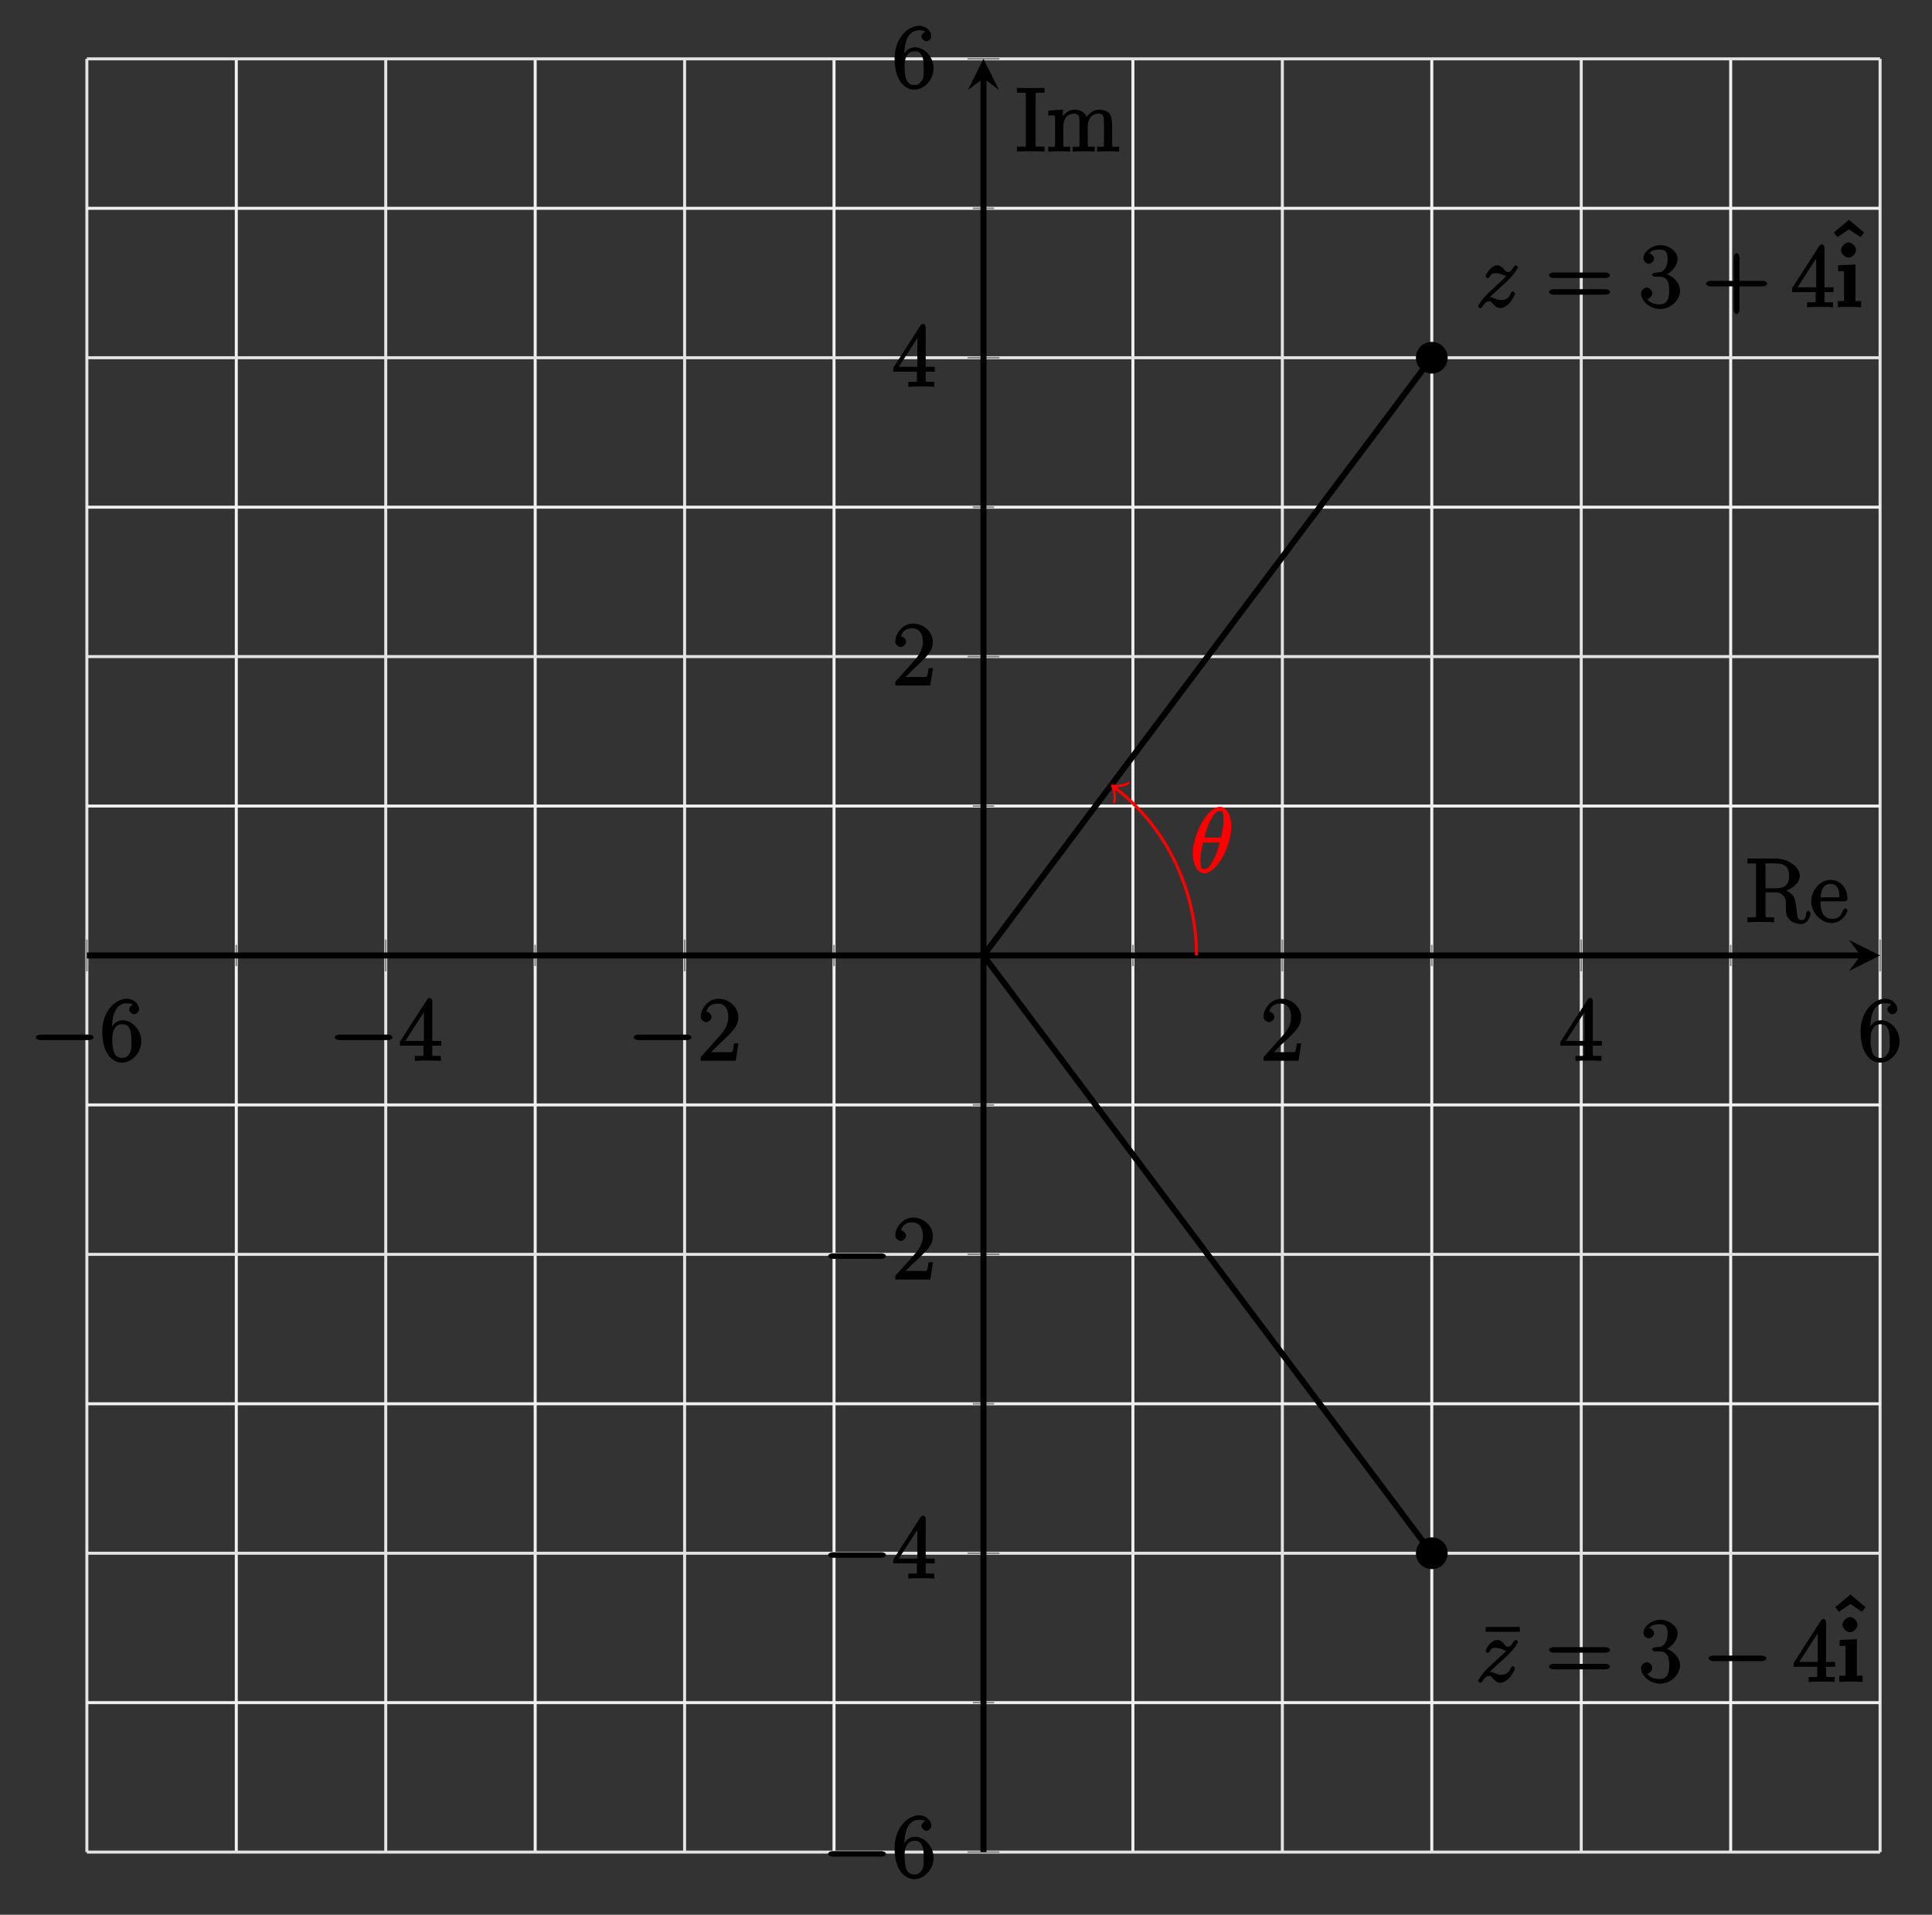 <?xml version="1.0" encoding="UTF-8"?>
<svg xmlns="http://www.w3.org/2000/svg" xmlns:xlink="http://www.w3.org/1999/xlink" width="257.1pt" height="254.8pt" viewBox="0 0 257.1 254.8" version="1.1">
<rect x="0" y="0" width="257.1" height="254.8" fill="#333333" stroke="none"/>
<defs>
<g>
<symbol overflow="visible" id="glyph0-0">
<path style="stroke:none;" d=""/>
</symbol>
<symbol overflow="visible" id="glyph0-1">
<path style="stroke:none;" d="M 7.875 -2.75 C 8.078 -2.75 8.484 -2.875 8.484 -3.125 C 8.484 -3.359 8.078 -3.484 7.875 -3.484 L 1.406 -3.484 C 1.203 -3.484 0.781 -3.359 0.781 -3.125 C 0.781 -2.875 1.203 -2.75 1.406 -2.75 Z M 7.875 -2.75 "/>
</symbol>
<symbol overflow="visible" id="glyph1-0">
<path style="stroke:none;" d=""/>
</symbol>
<symbol overflow="visible" id="glyph1-1">
<path style="stroke:none;" d="M 1.625 -4.297 C 1.625 -7.328 2.938 -7.656 3.578 -7.656 C 4.016 -7.656 4.328 -7.562 4.391 -7.469 C 4.531 -7.469 3.906 -7.312 3.906 -6.828 C 3.906 -6.562 4.25 -6.188 4.562 -6.188 C 4.859 -6.188 5.219 -6.516 5.219 -6.859 C 5.219 -7.484 4.609 -8.25 3.578 -8.25 C 2.062 -8.25 0.328 -6.547 0.328 -3.922 C 0.328 -0.641 1.922 0.25 2.938 0.25 C 4.25 0.25 5.516 -1.031 5.516 -2.578 C 5.516 -4.172 4.25 -5.391 3.047 -5.391 C 1.984 -5.391 1.422 -4.312 1.297 -3.984 L 1.625 -3.984 Z M 2.938 -0.375 C 2.188 -0.375 1.984 -0.891 1.875 -1.141 C 1.766 -1.453 1.656 -2.031 1.656 -2.875 C 1.656 -3.812 1.922 -4.859 3 -4.859 C 3.656 -4.859 3.844 -4.547 4.016 -4.141 C 4.203 -3.703 4.203 -3.109 4.203 -2.594 C 4.203 -1.984 4.25 -1.547 4.031 -1.094 C 3.734 -0.531 3.422 -0.375 2.938 -0.375 Z M 2.938 -0.375 "/>
</symbol>
<symbol overflow="visible" id="glyph1-2">
<path style="stroke:none;" d="M 4.469 -7.922 C 4.469 -8.156 4.312 -8.359 4.141 -8.359 C 4.047 -8.359 3.891 -8.312 3.797 -8.172 L 0.156 -2.516 L 0.156 -2 L 3.297 -2 L 3.297 -1.047 C 3.297 -0.609 3.438 -0.641 2.562 -0.641 L 2.156 -0.641 L 2.156 0.031 C 2.609 -0.031 3.547 -0.031 3.891 -0.031 C 4.219 -0.031 5.172 -0.031 5.609 0.031 L 5.609 -0.641 L 5.219 -0.641 C 4.344 -0.641 4.469 -0.609 4.469 -1.047 L 4.469 -2 L 5.672 -2 L 5.672 -2.641 L 4.469 -2.641 Z M 3.359 -7 L 3.359 -2.641 L 0.891 -2.641 L 3.641 -6.891 Z M 3.359 -7 "/>
</symbol>
<symbol overflow="visible" id="glyph1-3">
<path style="stroke:none;" d="M 5.266 -2.312 L 4.859 -2.312 C 4.797 -1.953 4.75 -1.406 4.625 -1.203 C 4.547 -1.094 3.984 -1.141 3.625 -1.141 L 1.406 -1.141 L 1.516 -0.891 C 1.844 -1.156 2.562 -1.922 2.875 -2.219 C 4.703 -3.891 5.422 -4.609 5.422 -5.797 C 5.422 -7.172 4.172 -8.25 2.781 -8.25 C 1.406 -8.25 0.422 -6.906 0.422 -5.875 C 0.422 -5.266 1.109 -5.125 1.141 -5.125 C 1.406 -5.125 1.859 -5.453 1.859 -5.828 C 1.859 -6.172 1.484 -6.547 1.141 -6.547 C 1.047 -6.547 1.016 -6.547 1.203 -6.609 C 1.359 -7.203 1.859 -7.609 2.625 -7.609 C 3.641 -7.609 4.094 -6.891 4.094 -5.797 C 4.094 -4.781 3.562 -4 2.875 -3.234 L 0.422 -0.484 L 0.422 0 L 5.078 0 L 5.438 -2.312 Z M 5.266 -2.312 "/>
</symbol>
<symbol overflow="visible" id="glyph1-4">
<path style="stroke:none;" d="M 8.062 -3.875 C 8.234 -3.875 8.609 -4.016 8.609 -4.234 C 8.609 -4.453 8.25 -4.609 8.062 -4.609 L 1.031 -4.609 C 0.859 -4.609 0.484 -4.453 0.484 -4.25 C 0.484 -4.016 0.844 -3.875 1.031 -3.875 Z M 8.062 -1.656 C 8.234 -1.656 8.609 -1.797 8.609 -2.016 C 8.609 -2.234 8.25 -2.391 8.062 -2.391 L 1.031 -2.391 C 0.859 -2.391 0.484 -2.234 0.484 -2.016 C 0.484 -1.797 0.844 -1.656 1.031 -1.656 Z M 8.062 -1.656 "/>
</symbol>
<symbol overflow="visible" id="glyph1-5">
<path style="stroke:none;" d="M 2.203 -4.594 C 2 -4.578 1.781 -4.406 1.781 -4.297 C 1.781 -4.188 2.016 -4.047 2.219 -4.047 L 2.766 -4.047 C 3.797 -4.047 4.078 -3.344 4.078 -2.203 C 4.078 -0.641 3.438 -0.375 2.844 -0.375 C 2.266 -0.375 1.453 -0.484 1.188 -1.094 C 1.328 -1.078 1.828 -1.438 1.828 -1.859 C 1.828 -2.219 1.422 -2.609 1.094 -2.609 C 0.797 -2.609 0.328 -2.281 0.328 -1.828 C 0.328 -0.766 1.547 0.25 2.875 0.25 C 4.297 0.25 5.516 -0.984 5.516 -2.188 C 5.516 -3.281 4.469 -4.297 3.328 -4.5 L 3.328 -4.203 C 4.359 -4.5 5.188 -5.516 5.188 -6.453 C 5.188 -7.406 4.047 -8.25 2.891 -8.25 C 1.703 -8.25 0.641 -7.359 0.641 -6.484 C 0.641 -6.016 1.188 -5.766 1.359 -5.766 C 1.609 -5.766 2.062 -6.094 2.062 -6.453 C 2.062 -6.844 1.609 -7.156 1.344 -7.156 C 1.281 -7.156 1.25 -7.156 1.531 -7.25 C 1.781 -7.703 2.797 -7.656 2.859 -7.656 C 3.25 -7.656 3.859 -7.625 3.859 -6.453 C 3.859 -6.234 3.875 -5.672 3.531 -5.156 C 3.172 -4.625 2.875 -4.641 2.562 -4.625 Z M 2.203 -4.594 "/>
</symbol>
<symbol overflow="visible" id="glyph1-6">
<path style="stroke:none;" d="M 4.766 -2.766 L 8.062 -2.766 C 8.234 -2.766 8.609 -2.906 8.609 -3.125 C 8.609 -3.344 8.25 -3.5 8.062 -3.5 L 4.922 -3.5 L 4.922 -6.641 C 4.922 -6.812 4.766 -7.188 4.547 -7.188 C 4.328 -7.188 4.156 -6.828 4.156 -6.641 L 4.156 -3.5 L 1.031 -3.5 C 0.859 -3.5 0.484 -3.344 0.484 -3.125 C 0.484 -2.906 0.844 -2.766 1.031 -2.766 L 4.156 -2.766 L 4.156 0.391 C 4.156 0.562 4.328 0.922 4.547 0.922 C 4.766 0.922 4.922 0.578 4.922 0.391 L 4.922 -2.766 Z M 4.766 -2.766 "/>
</symbol>
<symbol overflow="visible" id="glyph1-7">
<path style="stroke:none;" d="M 5.188 -6.797 L 5.188 -7.297 L 0.641 -7.297 L 0.641 -6.656 L 5.188 -6.656 Z M 5.188 -6.797 "/>
</symbol>
<symbol overflow="visible" id="glyph2-0">
<path style="stroke:none;" d=""/>
</symbol>
<symbol overflow="visible" id="glyph2-1">
<path style="stroke:none;" d="M 1.625 -1 C 2.141 -1.594 2.562 -1.953 3.156 -2.5 C 3.875 -3.125 4.188 -3.422 4.344 -3.594 C 5.188 -4.422 5.656 -5.219 5.656 -5.312 C 5.656 -5.422 5.406 -5.562 5.375 -5.562 C 5.297 -5.562 5.156 -5.469 5.094 -5.391 C 4.797 -4.875 4.625 -4.672 4.312 -4.672 C 4.062 -4.672 4.047 -4.734 3.812 -5.016 C 3.562 -5.312 3.25 -5.562 2.906 -5.562 C 2.031 -5.562 1.344 -4.328 1.344 -4.078 C 1.344 -4.047 1.516 -3.828 1.625 -3.828 C 1.719 -3.828 1.891 -4.016 1.922 -4.094 C 2.125 -4.578 2.547 -4.516 2.766 -4.516 C 3.031 -4.516 3.266 -4.438 3.516 -4.328 C 3.969 -4.141 4.156 -4.141 4.281 -4.141 C 4.359 -4.141 4.406 -4.141 4.469 -4.141 L 4.344 -4.406 C 3.953 -3.938 3.312 -3.359 2.766 -2.875 L 1.562 -1.75 C 0.844 -1.016 0.344 -0.203 0.344 -0.125 C 0.344 -0.047 0.578 0.125 0.641 0.125 C 0.719 0.125 0.844 0.078 0.922 -0.078 C 1.109 -0.375 1.391 -0.781 1.828 -0.781 C 2.078 -0.781 2.078 -0.734 2.312 -0.438 C 2.547 -0.172 2.875 0.125 3.25 0.125 C 4.422 0.125 5.25 -1.547 5.25 -1.812 C 5.25 -1.859 5.078 -2.094 4.953 -2.094 C 4.859 -2.094 4.688 -1.891 4.656 -1.766 C 4.391 -1.062 3.844 -0.938 3.375 -0.938 C 3.125 -0.938 2.891 -1.016 2.641 -1.125 C 2.156 -1.312 2.031 -1.312 1.875 -1.312 C 1.75 -1.312 1.625 -1.312 1.516 -1.266 Z M 1.625 -1 "/>
</symbol>
<symbol overflow="visible" id="glyph2-2">
<path style="stroke:none;" d="M 5.453 -6.156 C 5.453 -7.375 4.906 -8.719 3.938 -8.719 C 2.266 -8.719 0.312 -5.062 0.312 -2.422 C 0.312 -1.875 0.594 0.125 1.859 0.125 C 3.484 0.125 5.453 -3.438 5.453 -6.156 Z M 1.828 -4.469 C 2.016 -5.172 2.219 -6.078 2.688 -6.922 C 3.078 -7.641 3.391 -8.172 3.922 -8.172 C 4.312 -8.172 4.406 -7.984 4.406 -6.844 C 4.406 -6.406 4.375 -5.812 4.062 -4.625 L 1.859 -4.625 Z M 3.938 -4.109 C 3.641 -2.938 3.438 -2.297 3.016 -1.547 C 2.672 -0.938 2.359 -0.422 1.859 -0.422 C 1.5 -0.422 1.344 -0.547 1.344 -1.734 C 1.344 -2.516 1.547 -3.328 1.703 -3.969 L 3.906 -3.969 Z M 3.938 -4.109 "/>
</symbol>
<symbol overflow="visible" id="glyph3-0">
<path style="stroke:none;" d=""/>
</symbol>
<symbol overflow="visible" id="glyph3-1">
<path style="stroke:none;" d="M 3.25 -8.547 L 1.328 -6.938 L 1.812 -6.328 L 3.344 -7.359 L 4.891 -6.328 L 5.359 -6.938 L 3.359 -8.625 Z M 3.25 -8.547 "/>
</symbol>
<symbol overflow="visible" id="glyph3-2">
<path style="stroke:none;" d="M 2.797 -7.594 C 2.797 -8.078 2.266 -8.609 1.812 -8.609 C 1.312 -8.609 0.797 -8.047 0.797 -7.594 C 0.797 -7.141 1.312 -6.594 1.812 -6.594 C 2.266 -6.594 2.797 -7.094 2.797 -7.594 Z M 0.422 -5.422 L 0.422 -4.766 C 1.266 -4.766 1.203 -4.906 1.203 -4.453 L 1.203 -0.812 L 0.375 -0.812 L 0.375 0.016 C 0.797 -0.031 1.625 -0.031 1.953 -0.031 C 2.281 -0.031 3.047 -0.031 3.469 0.016 L 3.469 -0.812 L 2.719 -0.812 L 2.719 -5.672 L 0.422 -5.562 Z M 0.422 -5.422 "/>
</symbol>
<symbol overflow="visible" id="glyph4-0">
<path style="stroke:none;" d=""/>
</symbol>
<symbol overflow="visible" id="glyph4-1">
<path style="stroke:none;" d="M 8.719 -1.188 C 8.719 -1.25 8.578 -1.516 8.438 -1.516 C 8.312 -1.516 8.156 -1.297 8.141 -1.172 C 8.078 -0.453 7.906 -0.281 7.516 -0.281 C 6.969 -0.281 7 -0.688 6.906 -1.328 L 6.797 -2.219 C 6.703 -2.828 6.609 -3.312 6.25 -3.688 C 6.125 -3.812 5.703 -4.188 5.047 -4.359 L 5.047 -4.062 C 6.234 -4.344 7.297 -5.234 7.297 -6.156 C 7.297 -7.312 5.797 -8.469 4.078 -8.469 L 0.328 -8.469 L 0.328 -7.812 L 0.734 -7.812 C 1.609 -7.812 1.469 -7.844 1.469 -7.406 L 1.469 -1.047 C 1.469 -0.609 1.609 -0.641 0.734 -0.641 L 0.328 -0.641 L 0.328 0.031 C 0.781 -0.031 1.75 -0.031 2.109 -0.031 C 2.453 -0.031 3.438 -0.031 3.875 0.031 L 3.875 -0.641 L 3.484 -0.641 C 2.625 -0.641 2.734 -0.609 2.734 -1.047 L 2.734 -3.969 L 3.969 -3.969 C 4.438 -3.969 4.75 -3.875 5.078 -3.531 C 5.484 -3.078 5.438 -2.938 5.438 -2.109 C 5.438 -1.172 5.484 -0.75 6.016 -0.234 C 6.188 -0.062 6.812 0.25 7.484 0.25 C 8.422 0.25 8.719 -0.938 8.719 -1.188 Z M 5.875 -6.156 C 5.875 -5.109 5.469 -4.5 3.922 -4.5 L 2.734 -4.5 L 2.734 -7.484 C 2.734 -7.75 2.578 -7.75 2.828 -7.812 C 2.938 -7.812 3.297 -7.812 3.531 -7.812 C 4.5 -7.812 5.875 -7.953 5.875 -6.156 Z M 5.875 -6.156 "/>
</symbol>
<symbol overflow="visible" id="glyph4-2">
<path style="stroke:none;" d="M 5.016 -1.562 C 5.016 -1.641 4.812 -1.844 4.734 -1.844 C 4.641 -1.844 4.453 -1.625 4.422 -1.562 C 4.109 -0.562 3.484 -0.438 2.969 -0.438 C 2.469 -0.438 1.422 -0.625 1.422 -2.688 L 1.422 -2.766 L 4.578 -2.766 C 4.844 -2.766 5.016 -2.922 5.016 -3.141 C 5.016 -4.344 4.219 -5.625 2.766 -5.625 C 1.406 -5.625 0.188 -4.25 0.188 -2.766 C 0.188 -1.188 1.578 0.125 2.906 0.125 C 4.328 0.125 5.016 -1.312 5.016 -1.562 Z M 4.125 -3.297 L 1.453 -3.297 C 1.531 -5.016 2.422 -5.094 2.766 -5.094 C 4.047 -5.094 3.938 -3.547 3.938 -3.297 Z M 4.125 -3.297 "/>
</symbol>
<symbol overflow="visible" id="glyph4-3">
<path style="stroke:none;" d="M 3.938 -0.141 L 3.938 -0.641 L 3.531 -0.641 C 2.625 -0.641 2.75 -0.609 2.75 -1.047 L 2.75 -7.406 C 2.75 -7.844 2.625 -7.812 3.531 -7.812 L 3.938 -7.812 L 3.938 -8.469 C 3.5 -8.438 2.469 -8.438 2.109 -8.438 C 1.75 -8.438 0.719 -8.438 0.266 -8.469 L 0.266 -7.812 L 0.688 -7.812 C 1.594 -7.812 1.453 -7.844 1.453 -7.406 L 1.453 -1.047 C 1.453 -0.609 1.594 -0.641 0.688 -0.641 L 0.266 -0.641 L 0.266 0.031 C 0.719 -0.031 1.75 -0.031 2.109 -0.031 C 2.469 -0.031 3.5 -0.031 3.938 0.031 Z M 3.938 -0.141 "/>
</symbol>
<symbol overflow="visible" id="glyph4-4">
<path style="stroke:none;" d="M 9.641 -0.141 L 9.641 -0.641 C 8.875 -0.641 8.734 -0.484 8.719 -0.844 L 8.719 -3.047 C 8.719 -4.156 8.672 -4.609 8.406 -4.984 C 8.062 -5.453 7.391 -5.562 6.984 -5.562 C 5.984 -5.562 5.312 -4.703 5.125 -4.234 L 5.453 -4.234 C 5.281 -5.156 4.484 -5.562 3.734 -5.562 C 2.562 -5.562 1.953 -4.422 1.906 -4.344 L 2.156 -4.344 L 2.156 -5.578 L 0.219 -5.422 L 0.219 -4.797 C 1.188 -4.797 1.125 -4.859 1.125 -4.266 L 1.125 -1.031 C 1.125 -0.484 1.156 -0.641 0.219 -0.641 L 0.219 0.031 C 0.688 -0.031 1.344 -0.031 1.672 -0.031 C 2.016 -0.031 2.672 -0.031 3.125 0.031 L 3.125 -0.641 C 2.219 -0.641 2.219 -0.484 2.219 -1.031 L 2.219 -3.25 C 2.219 -4.5 2.891 -5.031 3.641 -5.031 C 4.375 -5.031 4.375 -4.562 4.375 -3.844 L 4.375 -1.031 C 4.375 -0.484 4.406 -0.641 3.469 -0.641 L 3.469 0.031 C 3.938 -0.031 4.594 -0.031 4.922 -0.031 C 5.266 -0.031 5.922 -0.031 6.391 0.031 L 6.391 -0.641 C 5.469 -0.641 5.469 -0.484 5.469 -1.031 L 5.469 -3.25 C 5.469 -4.5 6.141 -5.031 6.891 -5.031 C 7.625 -5.031 7.625 -4.562 7.625 -3.844 L 7.625 -1.031 C 7.625 -0.484 7.656 -0.641 6.719 -0.641 L 6.719 0.031 C 7.203 -0.031 7.844 -0.031 8.172 -0.031 C 8.516 -0.031 9.172 -0.031 9.641 0.031 Z M 9.641 -0.141 "/>
</symbol>
</g>
</defs>
<g id="surface1">
<path style="fill:none;stroke-width:0.399;stroke-linecap:butt;stroke-linejoin:miter;stroke:rgb(93.799%,93.799%,93.799%);stroke-opacity:1;stroke-miterlimit:10;" d="M -99.431 -119.316 L -99.431 119.317 M -59.657 -119.316 L -59.657 119.317 M -19.888 -119.316 L -19.888 119.317 M 19.886 -119.316 L 19.886 119.317 M 59.659 -119.316 L 59.659 119.317 M 99.433 -119.316 L 99.433 119.317 " transform="matrix(1,0,0,-1,130.876,127.149)"/>
<path style="fill:none;stroke-width:0.399;stroke-linecap:butt;stroke-linejoin:miter;stroke:rgb(88.699%,88.699%,88.699%);stroke-opacity:1;stroke-miterlimit:10;" d="M -119.317 -119.316 L -119.317 119.317 M -79.544 -119.316 L -79.544 119.317 M -39.771 -119.316 L -39.771 119.317 M 39.772 -119.316 L 39.772 119.317 M 79.546 -119.316 L 79.546 119.317 M 119.315 -119.316 L 119.315 119.317 " transform="matrix(1,0,0,-1,130.876,127.149)"/>
<path style="fill:none;stroke-width:0.399;stroke-linecap:butt;stroke-linejoin:miter;stroke:rgb(93.799%,93.799%,93.799%);stroke-opacity:1;stroke-miterlimit:10;" d="M -119.317 -99.429 L 119.315 -99.429 M -119.317 -59.66 L 119.315 -59.66 M -119.317 -19.886 L 119.315 -19.886 M -119.317 19.887 L 119.315 19.887 M -119.317 59.657 L 119.315 59.657 M -119.317 99.43 L 119.315 99.43 " transform="matrix(1,0,0,-1,130.876,127.149)"/>
<path style="fill:none;stroke-width:0.399;stroke-linecap:butt;stroke-linejoin:miter;stroke:rgb(88.699%,88.699%,88.699%);stroke-opacity:1;stroke-miterlimit:10;" d="M -119.317 -119.316 L 119.315 -119.316 M -119.317 -79.546 L 119.315 -79.546 M -119.317 -39.773 L 119.315 -39.773 M -119.317 39.774 L 119.315 39.774 M -119.317 79.544 L 119.315 79.544 M -119.317 119.317 L 119.315 119.317 " transform="matrix(1,0,0,-1,130.876,127.149)"/>
<path style="fill:none;stroke-width:0.199;stroke-linecap:butt;stroke-linejoin:miter;stroke:rgb(50%,50%,50%);stroke-opacity:1;stroke-miterlimit:10;" d="M -99.431 -1.413 L -99.431 1.415 M -59.657 -1.413 L -59.657 1.415 M -19.888 -1.413 L -19.888 1.415 M 19.886 -1.413 L 19.886 1.415 M 59.659 -1.413 L 59.659 1.415 M 99.433 -1.413 L 99.433 1.415 " transform="matrix(1,0,0,-1,130.876,127.149)"/>
<path style="fill:none;stroke-width:0.199;stroke-linecap:butt;stroke-linejoin:miter;stroke:rgb(50%,50%,50%);stroke-opacity:1;stroke-miterlimit:10;" d="M -119.317 -2.121 L -119.317 2.122 M -79.544 -2.121 L -79.544 2.122 M -39.771 -2.121 L -39.771 2.122 M 39.772 -2.121 L 39.772 2.122 M 79.546 -2.121 L 79.546 2.122 M 119.315 -2.121 L 119.315 2.122 " transform="matrix(1,0,0,-1,130.876,127.149)"/>
<path style="fill:none;stroke-width:0.199;stroke-linecap:butt;stroke-linejoin:miter;stroke:rgb(50%,50%,50%);stroke-opacity:1;stroke-miterlimit:10;" d="M -1.415 -99.429 L 1.413 -99.429 M -1.415 -59.66 L 1.413 -59.66 M -1.415 -19.886 L 1.413 -19.886 M -1.415 19.887 L 1.413 19.887 M -1.415 59.657 L 1.413 59.657 M -1.415 99.43 L 1.413 99.43 " transform="matrix(1,0,0,-1,130.876,127.149)"/>
<path style="fill:none;stroke-width:0.199;stroke-linecap:butt;stroke-linejoin:miter;stroke:rgb(50%,50%,50%);stroke-opacity:1;stroke-miterlimit:10;" d="M -2.122 -119.316 L 2.12 -119.316 M -2.122 -79.546 L 2.12 -79.546 M -2.122 -39.773 L 2.12 -39.773 M -2.122 39.774 L 2.12 39.774 M -2.122 79.544 L 2.12 79.544 M -2.122 119.317 L 2.12 119.317 " transform="matrix(1,0,0,-1,130.876,127.149)"/>
<path style="fill:none;stroke-width:0.797;stroke-linecap:butt;stroke-linejoin:miter;stroke:rgb(0%,0%,0%);stroke-opacity:1;stroke-miterlimit:10;" d="M -119.317 0.001 L 116.726 0.001 " transform="matrix(1,0,0,-1,130.876,127.149)"/>
<path style=" stroke:none;fill-rule:nonzero;fill:rgb(0%,0%,0%);fill-opacity:1;" d="M 250.191 127.148 L 246.047 125.078 L 247.602 127.148 L 246.047 129.223 "/>
<path style="fill:none;stroke-width:0.797;stroke-linecap:butt;stroke-linejoin:miter;stroke:rgb(0%,0%,0%);stroke-opacity:1;stroke-miterlimit:10;" d="M -0.001 -119.316 L -0.001 116.727 " transform="matrix(1,0,0,-1,130.876,127.149)"/>
<path style=" stroke:none;fill-rule:nonzero;fill:rgb(0%,0%,0%);fill-opacity:1;" d="M 130.875 7.832 L 128.805 11.977 L 130.875 10.422 L 132.949 11.977 "/>
<g style="fill:rgb(0%,0%,0%);fill-opacity:1;">
  <use xlink:href="#glyph0-1" x="3.983" y="141.159"/>
</g>
<g style="fill:rgb(0%,0%,0%);fill-opacity:1;">
  <use xlink:href="#glyph1-1" x="13.282" y="141.159"/>
</g>
<g style="fill:rgb(0%,0%,0%);fill-opacity:1;">
  <use xlink:href="#glyph0-1" x="43.755" y="141.159"/>
</g>
<g style="fill:rgb(0%,0%,0%);fill-opacity:1;">
  <use xlink:href="#glyph1-2" x="53.054" y="141.159"/>
</g>
<g style="fill:rgb(0%,0%,0%);fill-opacity:1;">
  <use xlink:href="#glyph0-1" x="83.528" y="141.159"/>
</g>
<g style="fill:rgb(0%,0%,0%);fill-opacity:1;">
  <use xlink:href="#glyph1-3" x="92.827" y="141.159"/>
</g>
<g style="fill:rgb(0%,0%,0%);fill-opacity:1;">
  <use xlink:href="#glyph1-3" x="167.722" y="141.159"/>
</g>
<g style="fill:rgb(0%,0%,0%);fill-opacity:1;">
  <use xlink:href="#glyph1-2" x="207.494" y="141.159"/>
</g>
<g style="fill:rgb(0%,0%,0%);fill-opacity:1;">
  <use xlink:href="#glyph1-1" x="247.267" y="141.159"/>
</g>
<g style="fill:rgb(0%,0%,0%);fill-opacity:1;">
  <use xlink:href="#glyph0-1" x="109.419" y="249.82"/>
</g>
<g style="fill:rgb(0%,0%,0%);fill-opacity:1;">
  <use xlink:href="#glyph1-1" x="118.718" y="249.82"/>
</g>
<g style="fill:rgb(0%,0%,0%);fill-opacity:1;">
  <use xlink:href="#glyph0-1" x="109.419" y="210.048"/>
</g>
<g style="fill:rgb(0%,0%,0%);fill-opacity:1;">
  <use xlink:href="#glyph1-2" x="118.718" y="210.048"/>
</g>
<g style="fill:rgb(0%,0%,0%);fill-opacity:1;">
  <use xlink:href="#glyph0-1" x="109.419" y="170.275"/>
</g>
<g style="fill:rgb(0%,0%,0%);fill-opacity:1;">
  <use xlink:href="#glyph1-3" x="118.718" y="170.275"/>
</g>
<g style="fill:rgb(0%,0%,0%);fill-opacity:1;">
  <use xlink:href="#glyph1-3" x="118.717" y="91.229"/>
</g>
<g style="fill:rgb(0%,0%,0%);fill-opacity:1;">
  <use xlink:href="#glyph1-2" x="118.717" y="51.457"/>
</g>
<g style="fill:rgb(0%,0%,0%);fill-opacity:1;">
  <use xlink:href="#glyph1-1" x="118.717" y="11.684"/>
</g>
<path style=" stroke:none;fill-rule:nonzero;fill:rgb(0%,0%,0%);fill-opacity:1;" d="M 192.648 47.605 C 192.648 46.438 191.703 45.492 190.535 45.492 C 189.367 45.492 188.422 46.438 188.422 47.605 C 188.422 48.773 189.367 49.719 190.535 49.719 C 191.703 49.719 192.648 48.773 192.648 47.605 Z M 192.648 47.605 "/>
<g style="fill:rgb(0%,0%,0%);fill-opacity:1;">
  <use xlink:href="#glyph2-1" x="196.354" y="40.872"/>
</g>
<g style="fill:rgb(0%,0%,0%);fill-opacity:1;">
  <use xlink:href="#glyph1-4" x="205.646" y="40.872"/>
</g>
<g style="fill:rgb(0%,0%,0%);fill-opacity:1;">
  <use xlink:href="#glyph1-5" x="218.055" y="40.872"/>
</g>
<g style="fill:rgb(0%,0%,0%);fill-opacity:1;">
  <use xlink:href="#glyph1-6" x="226.556" y="40.872"/>
</g>
<g style="fill:rgb(0%,0%,0%);fill-opacity:1;">
  <use xlink:href="#glyph1-2" x="238.32" y="40.872"/>
</g>
<g style="fill:rgb(0%,0%,0%);fill-opacity:1;">
  <use xlink:href="#glyph3-1" x="242.701" y="37.884"/>
</g>
<g style="fill:rgb(0%,0%,0%);fill-opacity:1;">
  <use xlink:href="#glyph3-2" x="244.195" y="40.872"/>
</g>
<path style=" stroke:none;fill-rule:nonzero;fill:rgb(0%,0%,0%);fill-opacity:1;" d="M 192.648 206.695 C 192.648 205.527 191.703 204.582 190.535 204.582 C 189.367 204.582 188.422 205.527 188.422 206.695 C 188.422 207.859 189.367 208.809 190.535 208.809 C 191.703 208.809 192.648 207.859 192.648 206.695 Z M 192.648 206.695 "/>
<g style="fill:rgb(0%,0%,0%);fill-opacity:1;">
  <use xlink:href="#glyph1-7" x="197.063" y="223.804"/>
</g>
<g style="fill:rgb(0%,0%,0%);fill-opacity:1;">
  <use xlink:href="#glyph2-1" x="196.354" y="223.804"/>
</g>
<g style="fill:rgb(0%,0%,0%);fill-opacity:1;">
  <use xlink:href="#glyph1-4" x="205.646" y="223.804"/>
</g>
<g style="fill:rgb(0%,0%,0%);fill-opacity:1;">
  <use xlink:href="#glyph1-5" x="218.055" y="223.804"/>
</g>
<g style="fill:rgb(0%,0%,0%);fill-opacity:1;">
  <use xlink:href="#glyph0-1" x="226.581" y="223.804"/>
</g>
<g style="fill:rgb(0%,0%,0%);fill-opacity:1;">
  <use xlink:href="#glyph1-2" x="238.536" y="223.804"/>
</g>
<g style="fill:rgb(0%,0%,0%);fill-opacity:1;">
  <use xlink:href="#glyph3-1" x="242.895" y="220.816"/>
</g>
<g style="fill:rgb(0%,0%,0%);fill-opacity:1;">
  <use xlink:href="#glyph3-2" x="244.389" y="223.804"/>
</g>
<path style="fill:none;stroke-width:0.797;stroke-linecap:butt;stroke-linejoin:miter;stroke:rgb(0%,0%,0%);stroke-opacity:1;stroke-miterlimit:10;" d="M -0.001 0.001 L 2.487 3.313 L 4.972 6.629 L 7.456 9.942 L 9.944 13.258 L 12.429 16.571 L 14.913 19.887 L 17.401 23.2 L 19.886 26.516 L 22.37 29.829 L 24.858 33.145 L 27.343 36.458 L 29.831 39.774 L 32.315 43.087 L 34.8 46.403 L 37.288 49.715 L 39.772 53.028 L 42.257 56.344 L 44.745 59.657 L 47.229 62.973 L 49.714 66.286 L 52.202 69.598 L 57.171 76.231 L 59.659 79.544 " transform="matrix(1,0,0,-1,130.876,127.149)"/>
<path style="fill:none;stroke-width:0.797;stroke-linecap:butt;stroke-linejoin:miter;stroke:rgb(0%,0%,0%);stroke-opacity:1;stroke-miterlimit:10;" d="M -0.001 0.001 L 2.487 -3.316 L 4.972 -6.628 L 7.456 -9.945 L 9.944 -13.257 L 12.429 -16.57 L 14.913 -19.886 L 17.401 -23.199 L 19.886 -26.515 L 22.37 -29.828 L 24.858 -33.144 L 27.343 -36.456 L 29.831 -39.773 L 32.315 -43.085 L 34.8 -46.402 L 37.288 -49.714 L 39.772 -53.031 L 42.257 -56.343 L 44.745 -59.66 L 49.714 -66.285 L 52.202 -69.601 L 54.687 -72.913 L 57.171 -76.23 L 59.659 -79.546 " transform="matrix(1,0,0,-1,130.876,127.149)"/>
<path style="fill:none;stroke-width:0.399;stroke-linecap:butt;stroke-linejoin:miter;stroke:rgb(100%,0%,0%);stroke-opacity:1;stroke-miterlimit:10;" d="M 28.347 0.001 C 28.347 8.922 24.144 17.325 17.374 22.403 " transform="matrix(1,0,0,-1,130.876,127.149)"/>
<path style="fill:none;stroke-width:0.319;stroke-linecap:round;stroke-linejoin:round;stroke:rgb(100%,0%,0%);stroke-opacity:1;stroke-miterlimit:10;" d="M -1.194 1.593 C -1.098 0.996 -0.001 0.1 0.3 -0.002 C 0.001 -0.098 -1.098 -0.996 -1.197 -1.593 " transform="matrix(-0.8,-0.6,-0.6,0.8,148.25,104.747)"/>
<g style="fill:rgb(100%,0%,0%);fill-opacity:1;">
  <use xlink:href="#glyph2-2" x="158.409" y="116.089"/>
</g>
<g style="fill:rgb(0%,0%,0%);fill-opacity:1;">
  <use xlink:href="#glyph4-1" x="232.214" y="122.714"/>
  <use xlink:href="#glyph4-2" x="240.834" y="122.714"/>
</g>
<g style="fill:rgb(0%,0%,0%);fill-opacity:1;">
  <use xlink:href="#glyph4-3" x="135.06" y="20.155"/>
  <use xlink:href="#glyph4-4" x="139.28" y="20.155"/>
</g>
</g>
</svg>
